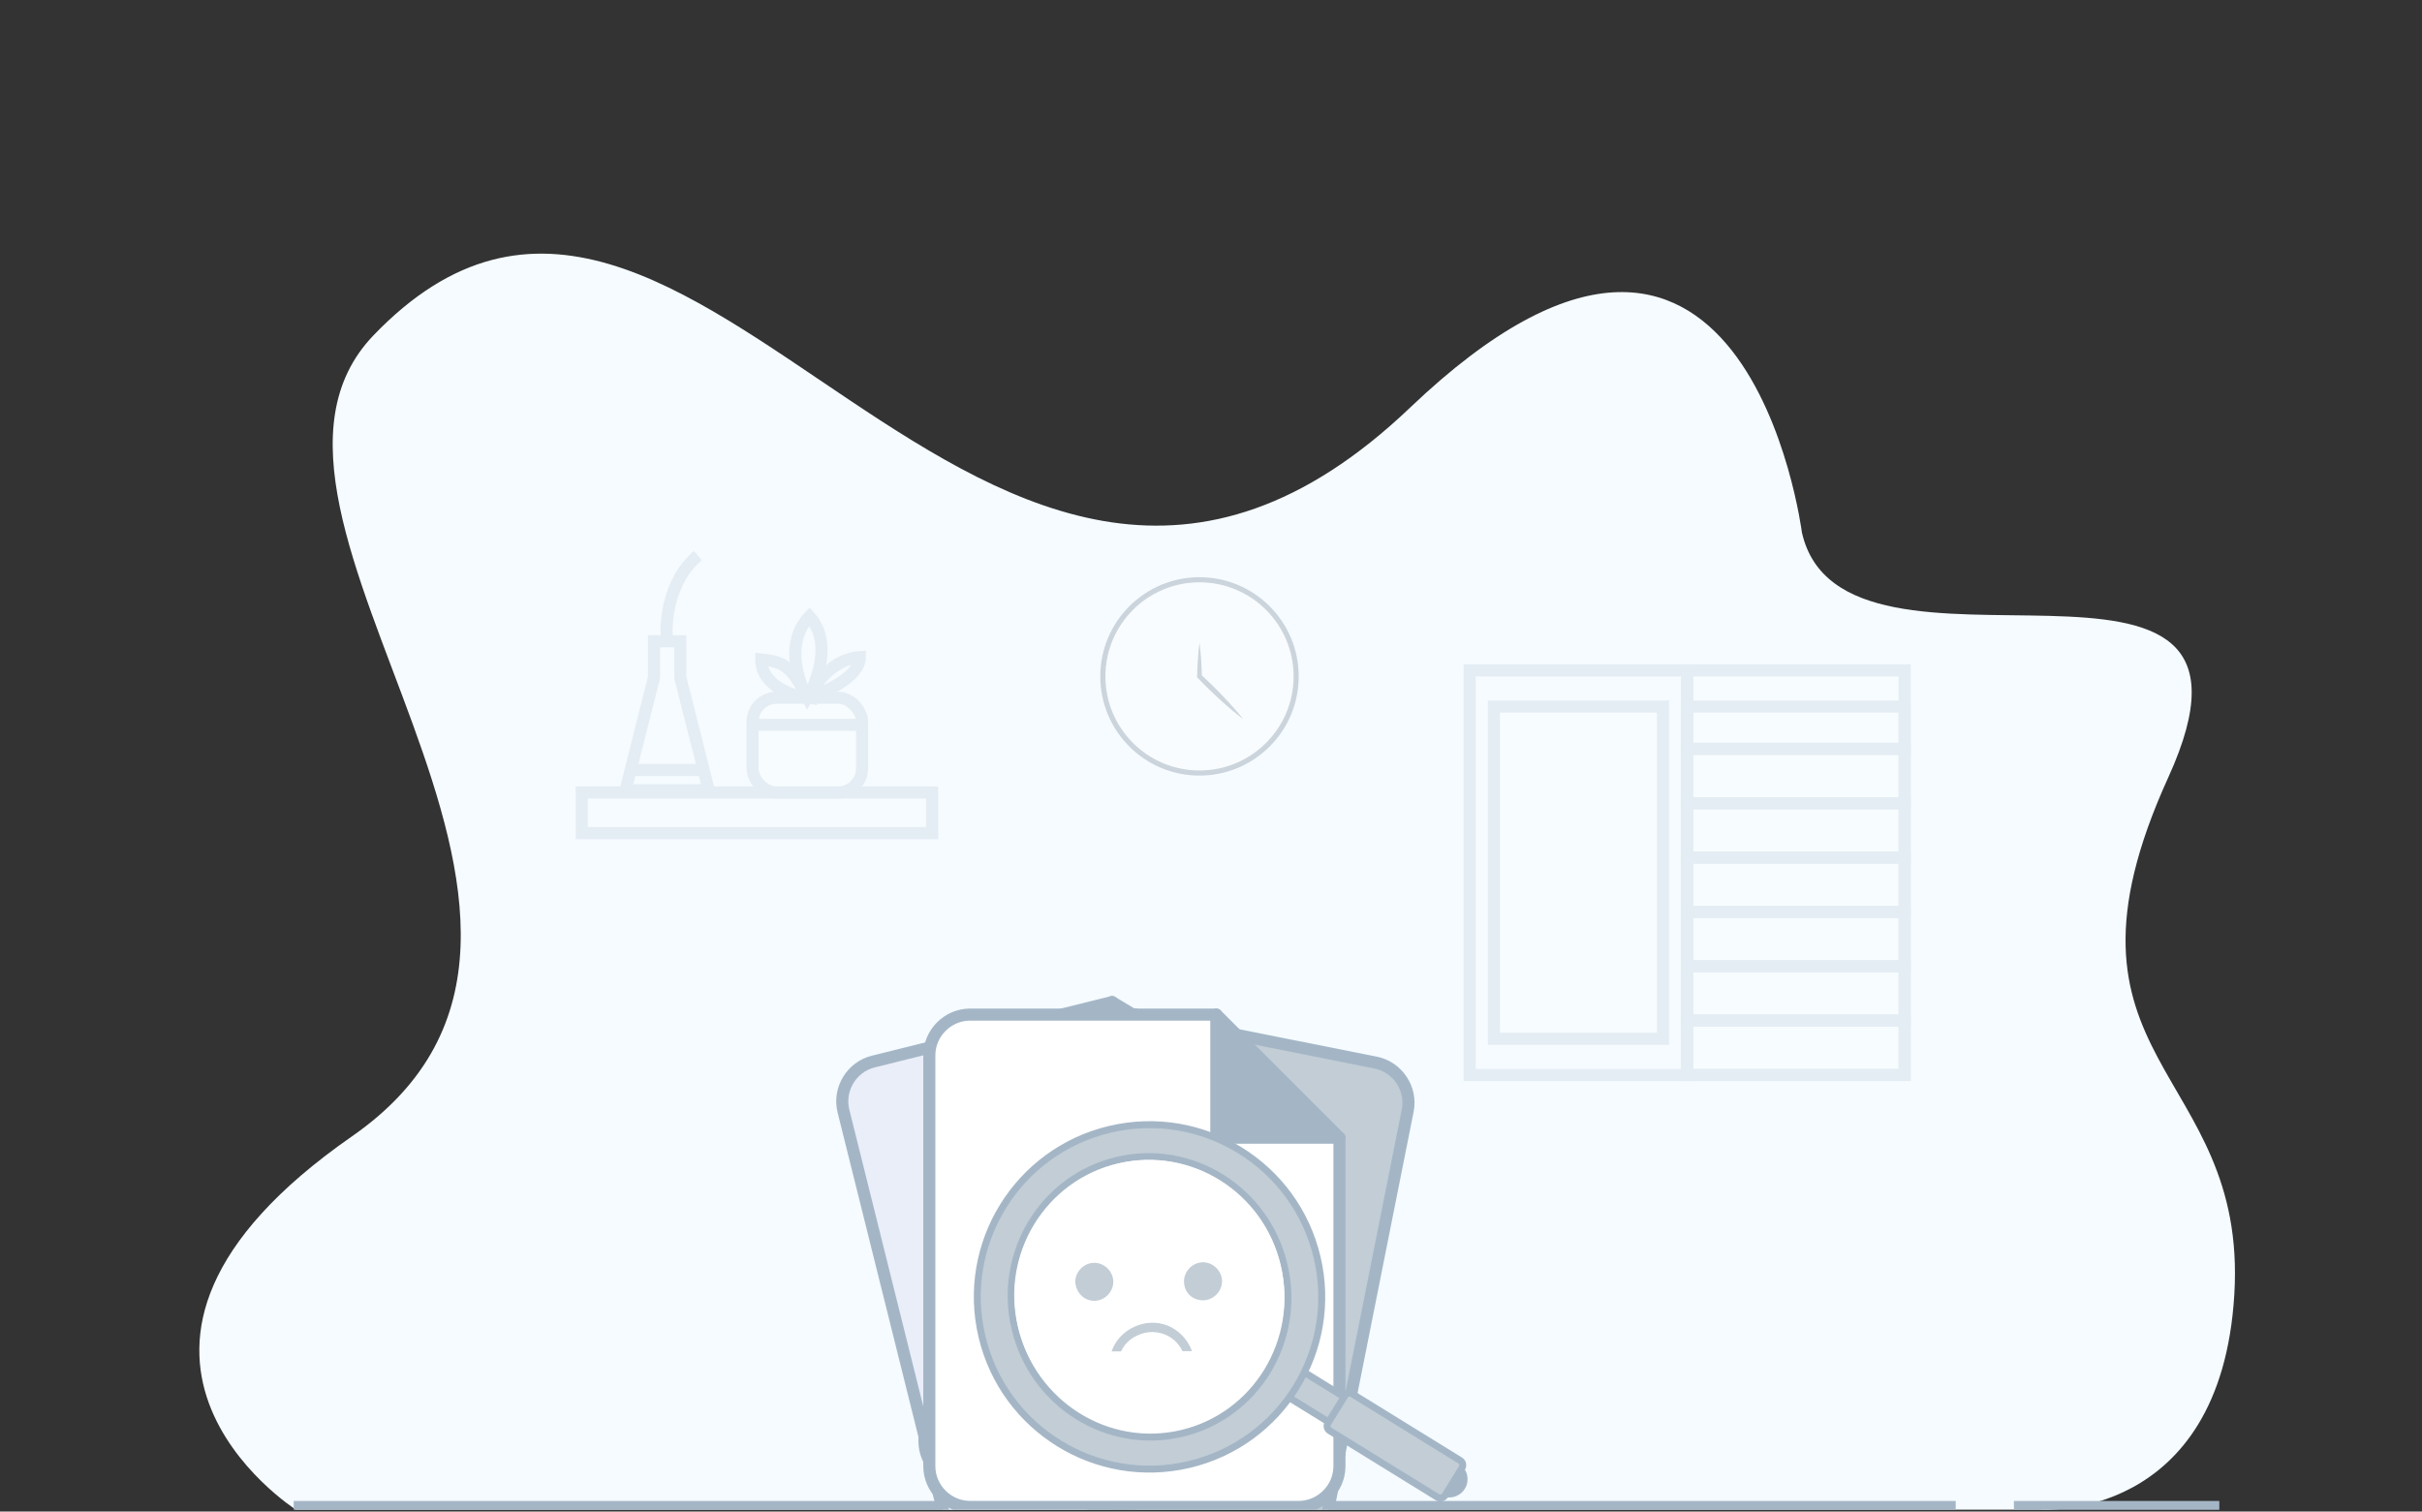 <svg width="322" height="201" viewBox="0 0 322 201" fill="none" xmlns="http://www.w3.org/2000/svg">
<rect x="0" y="0" width="322" height="201" fill="#333333" stroke="none"/>
<g clip-path="url(#clip0_2209_23611)">
<g clip-path="url(#clip1_2209_23611)">
<path d="M239.56 70.802C239.56 70.802 232.011 11.732 187.472 54.201C130.376 108.64 91.996 0.441 49.641 44.607C26.501 68.734 87.647 122.695 46.81 151.092C5.973 179.49 39.344 200.749 39.344 200.749H271.228C271.228 200.749 295.233 202.483 297.05 172.108C298.864 141.733 270.96 141.364 288.279 103.353C305.597 65.341 245.002 94.997 239.56 70.802Z" fill="#F5FBFF"/>
<g opacity="0.5">
<path opacity="0.5" d="M159.471 102.792C166.567 102.792 172.32 97.039 172.32 89.943C172.32 82.847 166.567 77.094 159.471 77.094C152.374 77.094 146.622 82.847 146.622 89.943C146.622 97.039 152.374 102.792 159.471 102.792Z" fill="white" stroke="#4D6173" stroke-width="0.677" stroke-miterlimit="10"/>
<g opacity="0.5">
<path d="M159.471 85.455C159.571 86.202 159.636 86.952 159.684 87.699C159.713 88.074 159.724 88.447 159.745 88.822C159.765 89.196 159.77 89.569 159.783 89.944L159.688 89.72C160.185 90.178 160.67 90.65 161.154 91.12C161.632 91.596 162.113 92.073 162.578 92.563C162.815 92.804 163.046 93.05 163.274 93.301C163.504 93.549 163.732 93.798 163.955 94.053C164.407 94.558 164.847 95.073 165.265 95.613C164.719 95.207 164.193 94.778 163.678 94.337C163.418 94.121 163.163 93.897 162.91 93.671C162.655 93.448 162.404 93.222 162.156 92.992C161.655 92.538 161.169 92.068 160.682 91.601C160.201 91.127 159.718 90.653 159.25 90.165L159.151 90.063L159.155 89.941C159.169 89.567 159.173 89.194 159.194 88.819C159.214 88.444 159.225 88.072 159.255 87.697C159.307 86.95 159.372 86.202 159.471 85.455Z" fill="#4D6173"/>
</g>
</g>
<g opacity="0.2">
<rect x="224.306" y="89.141" width="28.911" height="53.806" fill="white" stroke="#A4B6C6" stroke-width="1.606"/>
<rect x="224.306" y="135.719" width="28.911" height="7.228" stroke="#A4B6C6" stroke-width="1.606"/>
<rect x="224.306" y="128.491" width="28.911" height="7.228" stroke="#A4B6C6" stroke-width="1.606"/>
<rect x="224.306" y="121.264" width="28.911" height="7.228" stroke="#A4B6C6" stroke-width="1.606"/>
<rect x="224.306" y="114.036" width="28.911" height="7.228" stroke="#A4B6C6" stroke-width="1.606"/>
<rect x="224.306" y="106.809" width="28.911" height="7.228" stroke="#A4B6C6" stroke-width="1.606"/>
<rect x="224.306" y="99.58" width="28.911" height="7.228" stroke="#A4B6C6" stroke-width="1.606"/>
<rect x="224.306" y="93.959" width="28.911" height="5.622" stroke="#A4B6C6" stroke-width="1.606"/>
<rect x="195.395" y="89.141" width="28.911" height="53.806" stroke="#A4B6C6" stroke-width="1.606"/>
<rect x="198.607" y="93.959" width="22.486" height="44.169" fill="white" stroke="#A4B6C6" stroke-width="1.606"/>
</g>
<g opacity="0.2">
<path d="M83.846 102.382L83.165 105.082H94.227L93.546 102.382M83.846 102.382L86.949 90.082V85.282H88.696M83.846 102.382H93.546M93.546 102.382L90.442 90.082V85.282H88.696M88.696 85.282C88.405 82.882 88.812 77.243 92.771 73.883" stroke="#A4B6C6" stroke-width="1.606"/>
<rect x="100.049" y="92.783" width="14.556" height="12.6" rx="3.212" fill="white" stroke="#A4B6C6" stroke-width="1.606"/>
<path d="M100.049 96.383H114.605" stroke="#A4B6C6" stroke-width="1.606"/>
<path d="M107.327 92.783C105.58 92.583 101.213 91.283 101.213 87.683C104.125 87.983 105.289 88.583 107.327 92.783ZM107.327 92.783C106.065 90.583 104.357 85.343 107.618 81.983C110.645 85.343 108.685 90.583 107.327 92.783ZM107.327 92.783C107.327 93.083 109.656 87.683 114.314 87.383C114.314 90.023 109.656 92.083 107.327 92.783Z" stroke="#A4B6C6" stroke-width="1.606"/>
<rect x="77.342" y="105.382" width="46.578" height="5.4" stroke="#A4B6C6" stroke-width="1.606"/>
</g>
<path d="M39.05 200.389H260.008" stroke="#A4B6C6" stroke-width="1.606" stroke-miterlimit="10"/>
<path d="M267.747 200.389H295.054" stroke="#A4B6C6" stroke-width="1.606" stroke-miterlimit="10"/>
</g>
<path d="M131.54 147.754L123.003 190.593C122.424 193.502 124.352 196.39 127.261 196.97L128.565 197.23L170.1 205.506C173.01 206.086 175.897 204.158 176.477 201.249L186.873 149.079L187.153 147.675C187.733 144.765 185.805 141.878 182.896 141.298L150.791 134.9" fill="#C2CDD6"/>
<path d="M131.54 147.754L123.003 190.593C122.424 193.502 124.352 196.39 127.261 196.97L128.565 197.23L170.1 205.506C173.01 206.086 175.897 204.158 176.477 201.249L186.873 149.079L187.153 147.675C187.733 144.765 185.805 141.878 182.896 141.298L150.791 134.9" stroke="#A4B6C6" stroke-width="1.606" stroke-miterlimit="10" stroke-linecap="round" stroke-linejoin="round"/>
<path d="M150.793 134.9L147.594 150.953L131.542 147.754L150.793 134.9Z" fill="#A4B6C6" stroke="#A4B6C6" stroke-width="1.606" stroke-miterlimit="10" stroke-linecap="round" stroke-linejoin="round"/>
<path d="M167.689 145.177L178.248 187.563C178.965 190.441 177.176 193.417 174.298 194.134L173.007 194.456L131.911 204.694C129.033 205.411 126.057 203.622 125.34 200.743L112.481 149.125L112.135 147.736C111.418 144.857 113.207 141.881 116.085 141.164L147.85 133.251" fill="#EAEEF9"/>
<path d="M167.689 145.177L178.248 187.563C178.965 190.441 177.176 193.417 174.298 194.134L173.007 194.456L131.911 204.694C129.033 205.411 126.057 203.622 125.34 200.743L112.481 149.125L112.135 147.736C111.418 144.857 113.207 141.881 116.085 141.164L147.85 133.251" stroke="#A4B6C6" stroke-width="1.606" stroke-miterlimit="10" stroke-linecap="round" stroke-linejoin="round"/>
<path d="M147.85 133.252L151.806 149.134L167.689 145.178L147.85 133.252Z" fill="#A4B6C6" stroke="#A4B6C6" stroke-width="1.606" stroke-miterlimit="10" stroke-linecap="round" stroke-linejoin="round"/>
<path d="M178.076 151.282V194.963C178.076 197.93 175.621 200.385 172.654 200.385H171.324H128.973C126.006 200.385 123.551 197.93 123.551 194.963V141.768V140.336C123.551 137.369 126.006 134.914 128.973 134.914H161.708" fill="white"/>
<path d="M178.076 151.282V194.963C178.076 197.93 175.621 200.385 172.654 200.385H171.324H128.973C126.006 200.385 123.551 197.93 123.551 194.963V141.768V140.336C123.551 137.369 126.006 134.914 128.973 134.914H161.708" stroke="#A4B6C6" stroke-width="1.606" stroke-miterlimit="10" stroke-linecap="round" stroke-linejoin="round"/>
<path d="M161.707 134.914V151.282H178.075L161.707 134.914Z" fill="#A4B6C6" stroke="#A4B6C6" stroke-width="1.606" stroke-miterlimit="10" stroke-linecap="round" stroke-linejoin="round"/>
<path d="M184.368 193.853L169.829 184.883L171.887 181.55L186.419 190.531L184.368 193.853Z" fill="#C2CDD6" stroke="#A4B6C6" stroke-width="0.924" stroke-miterlimit="10"/>
<path d="M191.622 198.371L180.472 191.487C179.541 190.912 179.25 189.685 179.825 188.753C180.4 187.822 181.627 187.532 182.558 188.107L193.708 194.992C194.639 195.567 194.93 196.794 194.355 197.725C193.78 198.656 192.553 198.946 191.622 198.371Z" fill="#A4B6C6" stroke="#A4B6C6" stroke-width="0.924" stroke-miterlimit="10"/>
<path d="M191.116 199.098L176.77 190.24C176.437 190.034 176.334 189.597 176.537 189.255L178.801 185.588C179.007 185.254 179.444 185.151 179.787 185.355L194.132 194.213C194.466 194.419 194.569 194.856 194.365 195.198L192.101 198.865C191.886 199.201 191.449 199.304 191.116 199.098Z" fill="#C2CDD6" stroke="#A4B6C6" stroke-width="0.924" stroke-miterlimit="10"/>
<path d="M147.563 150.168C135.254 153.078 127.638 165.412 130.549 177.721C133.458 190.02 145.794 197.645 158.093 194.736C170.401 191.825 178.017 179.492 175.106 167.183C172.195 154.875 159.861 147.259 147.563 150.168ZM157.126 190.607C147.244 192.944 137.316 186.702 134.944 176.672C132.572 166.641 138.654 156.623 148.536 154.286C158.418 151.949 168.346 158.19 170.718 168.221C173.091 178.252 166.999 188.272 157.126 190.607Z" fill="#C2CDD6" stroke="#A4B6C6" stroke-width="0.924" stroke-miterlimit="10"/>
<ellipse cx="152.794" cy="172.311" rx="17.942" ry="18.088" transform="rotate(-13.306 152.794 172.311)" fill="white"/>
<path d="M159.948 172.906C161.309 172.901 162.471 171.73 162.466 170.37C162.461 169.009 161.29 167.847 159.929 167.852C158.569 167.857 157.407 169.028 157.412 170.388C157.417 171.846 158.49 172.911 159.948 172.906Z" fill="#C2CDD6"/>
<path d="M158.47 179.663L157.207 179.668C156.129 177.339 153.307 176.475 151.076 177.649C150.203 178.041 149.428 178.821 149.043 179.697L147.779 179.702C148.838 176.685 152.331 175.117 155.251 176.273C156.613 176.851 157.881 178.013 158.47 179.663Z" fill="#C2CDD6"/>
<path d="M145.493 172.976C146.853 172.971 148.015 171.801 148.01 170.44C148.005 169.079 146.835 167.917 145.474 167.922C144.114 167.927 142.952 169.098 142.957 170.459C143.059 171.916 144.132 172.981 145.493 172.976Z" fill="#C2CDD6"/>
</g>
<defs>
<clipPath id="clip0_2209_23611">
<rect width="321.229" height="200.768" fill="white"/>
</clipPath>
<clipPath id="clip1_2209_23611">
<rect width="270.884" height="167.123" fill="white" transform="translate(26.5 33.728)"/>
</clipPath>
</defs>
</svg>
